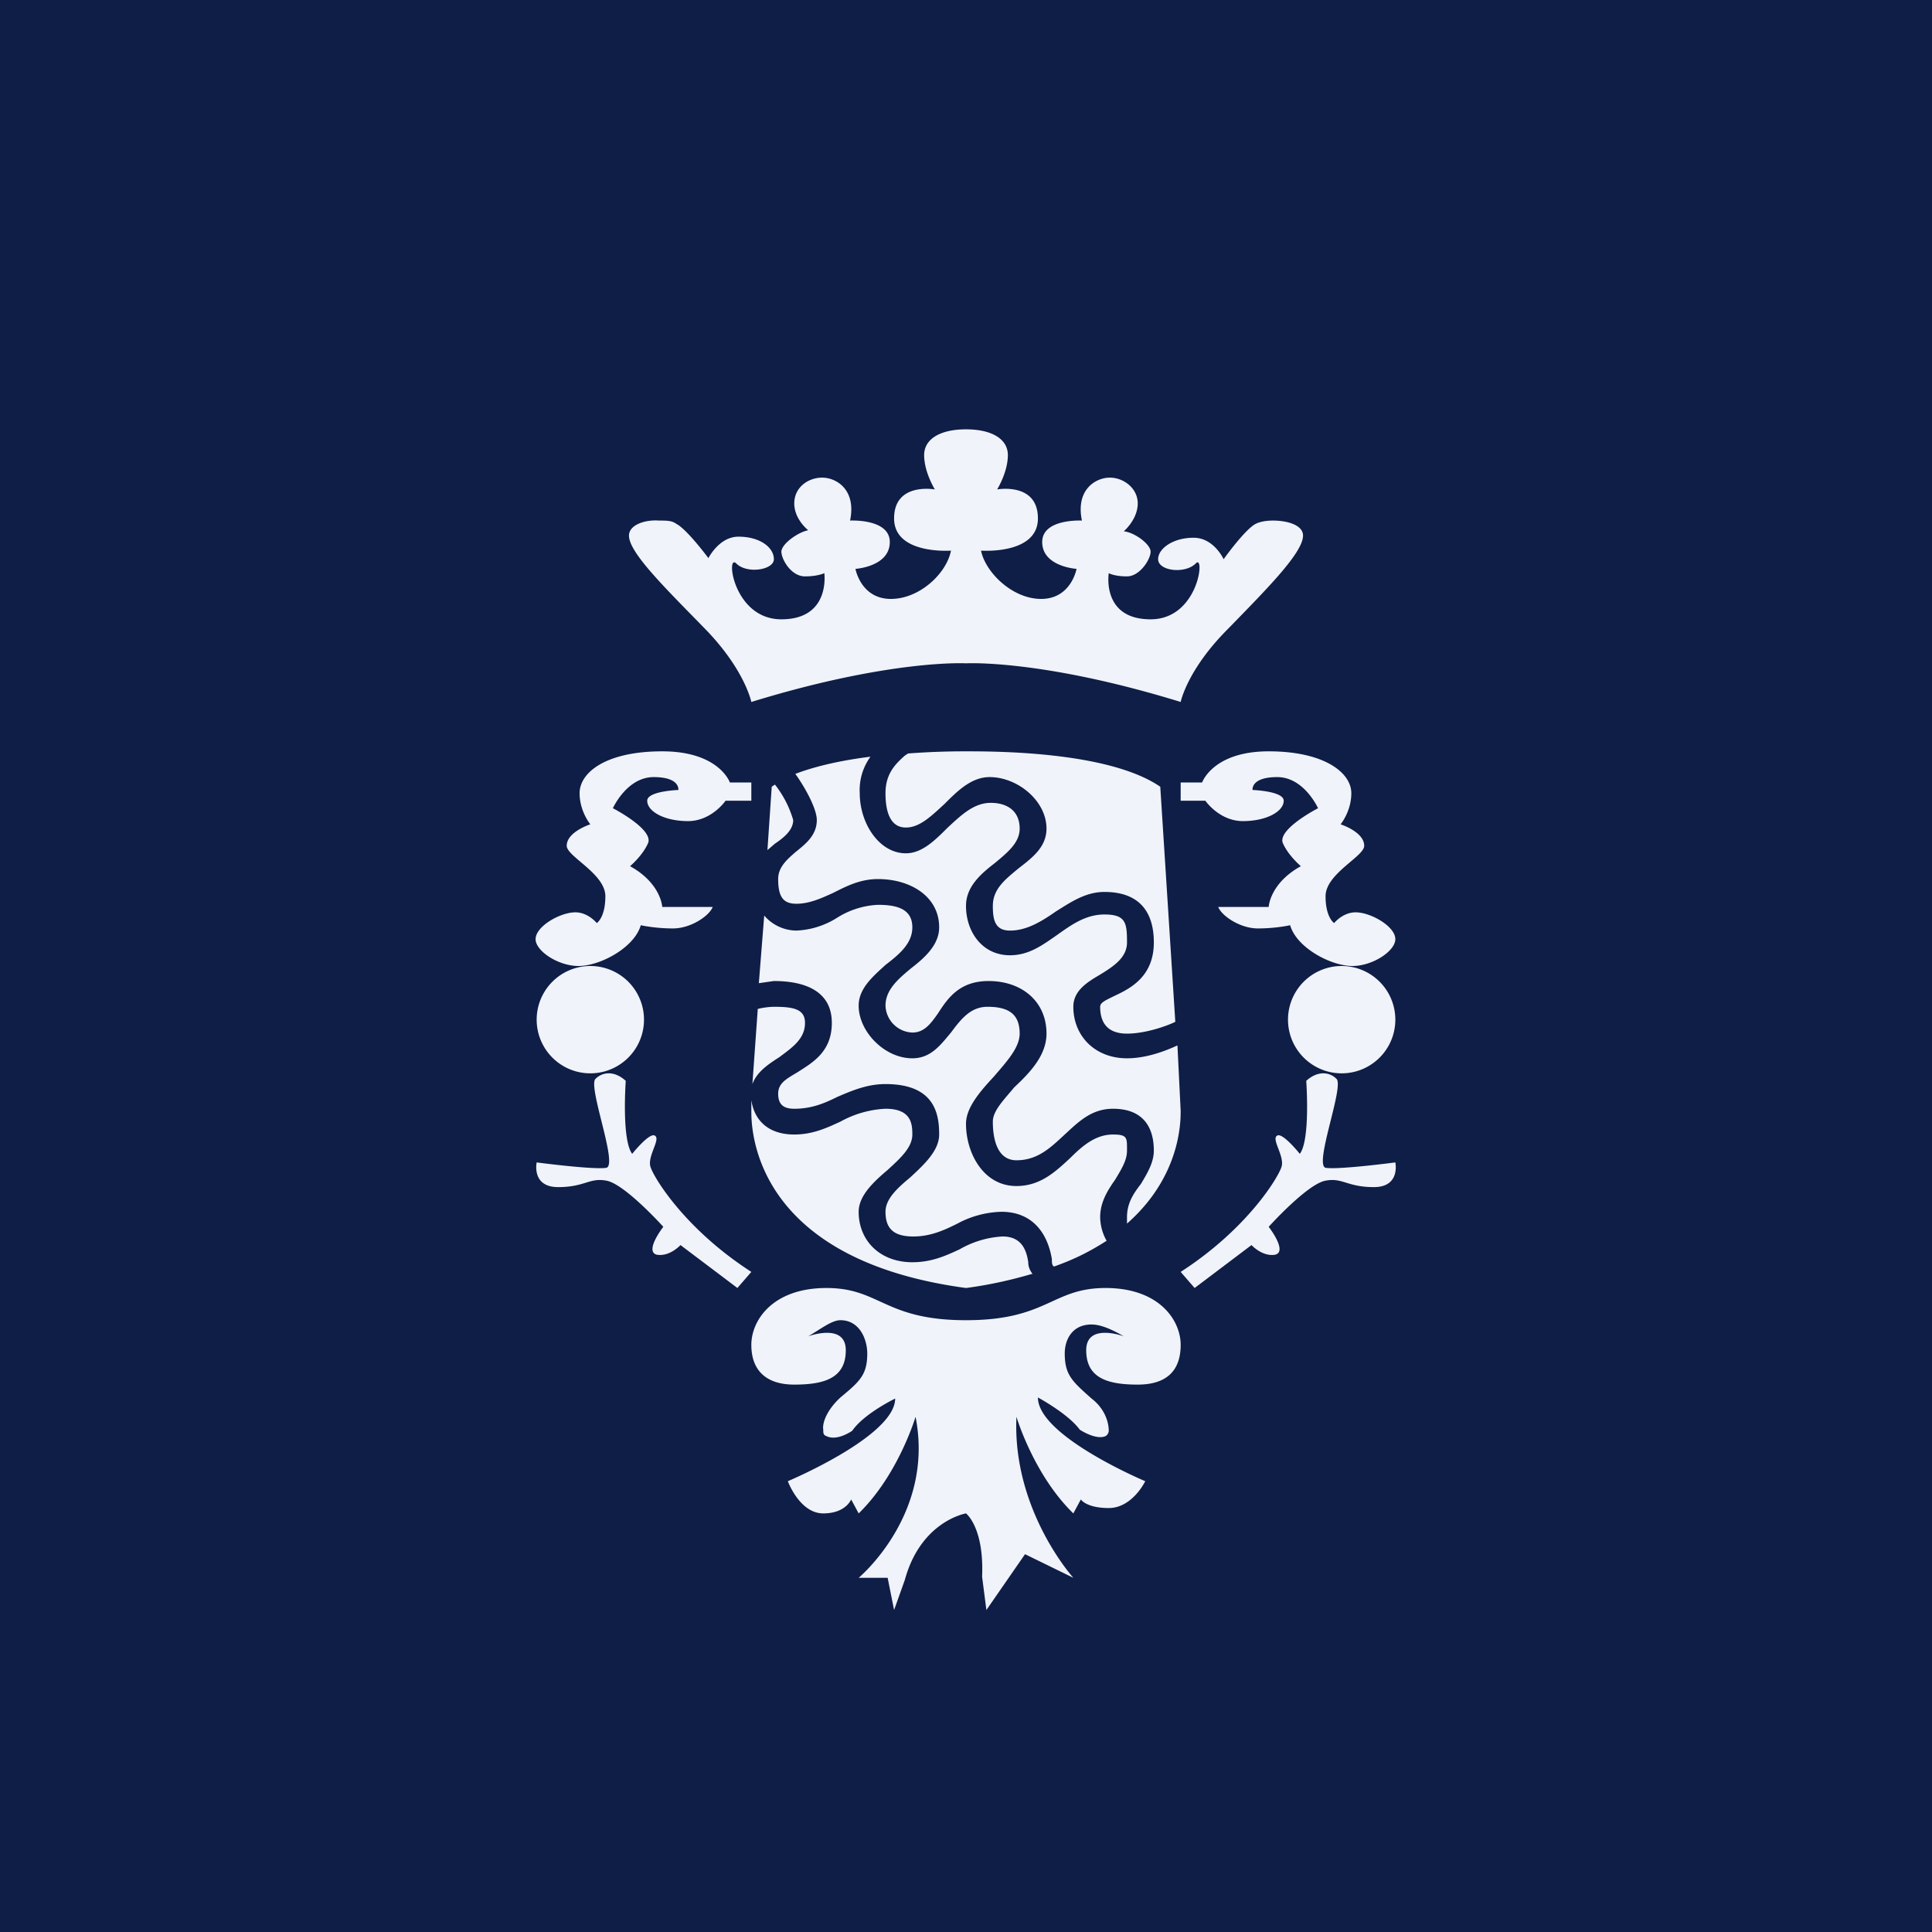 <!-- by TradingView --><svg width="18" height="18" viewBox="0 0 18 18" xmlns="http://www.w3.org/2000/svg"><path fill="#0F1E47" d="M0 0h18v18H0z"/><path d="M7 6.54s-.06-.3-.43-.68c-.37-.38-.71-.71-.71-.87 0-.1.15-.15.28-.14.07 0 .12 0 .16.03.1.05.3.32.3.32s.1-.2.28-.2c.2 0 .33.1.33.21 0 .1-.25.14-.35.04-.1-.1-.03.52.42.52.46 0 .4-.43.4-.43s-.06.03-.18.03c-.13 0-.22-.16-.22-.23s.15-.18.25-.2c0 0-.13-.1-.13-.25s.13-.24.26-.24.32.11.26.4c0 0 .37-.02.37.2 0 .23-.32.25-.32.25s.05.28.33.28c.27 0 .52-.24.56-.45 0 0-.53.04-.53-.3 0-.34.38-.27.38-.27s-.1-.16-.1-.32c0-.15.15-.24.39-.24.24 0 .39.09.39.24 0 .16-.1.32-.1.32s.38-.07.38.27-.53.3-.53.3c.04.2.29.45.56.45.28 0 .33-.28.33-.28s-.32-.02-.32-.25c0-.22.37-.2.37-.2-.06-.29.13-.4.26-.4s.26.1.26.24c0 .15-.13.26-.13.26.1.01.25.12.25.19s-.1.23-.22.23-.17-.03-.17-.03-.07.43.39.43c.45 0 .51-.62.42-.52-.1.1-.35.07-.35-.04 0-.1.14-.2.33-.2s.28.2.28.2.2-.28.3-.33c.04-.02.1-.03.16-.03.13 0 .28.04.28.14 0 .16-.34.5-.7.87-.38.38-.44.68-.44.68-1.3-.4-2-.36-2-.36s-.7-.04-2 .36ZM11 7.29h.2s.1-.29.62-.29.77.2.77.39c0 .17-.1.29-.1.29s.22.07.22.2c0 .1-.36.26-.36.47 0 .2.08.25.08.25s.08-.1.2-.1c.14 0 .37.13.37.25 0 .11-.21.25-.4.25-.2 0-.52-.17-.58-.38 0 0-.13.03-.3.03-.17 0-.34-.12-.37-.2h.47s.01-.22.3-.38c0 0-.12-.1-.17-.22-.04-.13.33-.32.33-.32s-.13-.29-.38-.29-.23.12-.23.12.29.01.29.1c0 .1-.16.19-.38.19s-.35-.19-.35-.19H11V7.3ZM7 7.29h-.2S6.7 7 6.17 7s-.77.2-.77.39c0 .17.1.29.1.29s-.22.07-.22.2c0 .1.36.26.36.47 0 .2-.08.25-.08.25s-.08-.1-.2-.1c-.14 0-.37.13-.37.25 0 .11.21.25.4.25.2 0 .52-.17.58-.38 0 0 .13.03.3.03.17 0 .34-.12.37-.2h-.47s-.01-.22-.3-.38c0 0 .12-.1.17-.22.04-.13-.33-.32-.33-.32s.13-.29.38-.29.23.12.23.12-.29.01-.29.1c0 .1.16.19.38.19s.35-.19.35-.19H7V7.3ZM5.5 9a.5.5 0 1 1 0 1 .5.5 0 0 1 0-1ZM5.83 10.07s-.04.55.06.68c0 0 .16-.2.21-.17.06.03-.07.19-.04.29.03.1.32.58.94.98l-.13.15-.53-.4s-.1.11-.22.09c-.12-.03.06-.26.06-.26s-.36-.4-.53-.43c-.16-.03-.2.06-.45.06s-.2-.23-.2-.23.53.07.65.05c.11-.03-.18-.77-.1-.83.06-.06.17-.08.28.02ZM12.17 10.07s.04.55-.06.68c0 0-.16-.2-.21-.17-.06.03.07.19.04.29-.03.1-.32.58-.94.98l.13.15.53-.4s.1.11.22.09c.12-.03-.06-.26-.06-.26s.36-.4.53-.43c.16-.03.2.06.45.06s.2-.23.2-.23-.53.07-.65.05c-.11-.03.18-.77.1-.83-.06-.06-.17-.08-.28.02Z" fill="#F0F3FA"/><path d="M12.5 9a.5.5 0 1 1 0 1 .5.5 0 0 1 0-1ZM10.47 12.45s-.35-.13-.35.13.2.32.48.32c.28 0 .4-.14.4-.37 0-.23-.2-.53-.7-.53-.5 0-.54.3-1.3.3s-.8-.3-1.3-.3-.7.3-.7.53c0 .23.13.37.4.37.28 0 .48-.06.48-.32s-.35-.13-.35-.13c.12-.07.22-.15.3-.15.18 0 .25.18.25.31 0 .2-.07.26-.25.41-.13.12-.17.24-.16.3 0 .03 0 .05.03.06.1.05.24-.05.24-.05.11-.16.4-.3.4-.3 0 .35-1 .77-1 .77s.11.3.33.3c.21 0 .26-.13.26-.13l.07.13c.37-.36.53-.9.53-.9.18.91-.53 1.5-.53 1.5h.27l.06.3.1-.28c.15-.55.57-.62.57-.62s.17.13.15.59l.04.31.36-.52.45.22s-.57-.63-.53-1.5c0 0 .16.54.53.9l.07-.13s.05.08.26.08c.22 0 .34-.25.34-.25s-1-.42-1-.78c0 0 .28.15.39.3 0 0 .15.1.24.06a.06.06 0 0 0 .03-.05c0-.07-.03-.2-.16-.3-.18-.16-.25-.22-.25-.42 0-.13.07-.27.25-.27.08 0 .18.04.3.11ZM7.41 7.21c.21-.08.46-.13.7-.16a.53.53 0 0 0-.1.34c0 .28.18.56.43.56.15 0 .27-.12.39-.24.12-.11.24-.23.4-.23.16 0 .27.08.27.24 0 .13-.11.22-.23.32-.13.1-.27.22-.27.4 0 .24.15.46.41.46.18 0 .31-.1.44-.19.14-.1.27-.19.44-.19.2 0 .21.08.21.26 0 .14-.12.22-.25.3-.12.07-.25.15-.25.3 0 .27.2.48.5.48.17 0 .34-.06.47-.12l.03.61c0 .1 0 .61-.5 1.05v-.06c0-.13.06-.22.13-.31.06-.1.12-.2.12-.31 0-.23-.11-.39-.38-.39-.2 0-.32.12-.45.24s-.25.24-.45.24c-.18 0-.22-.2-.22-.36 0-.1.1-.2.2-.32.15-.14.3-.3.3-.5 0-.3-.23-.49-.54-.49-.27 0-.38.16-.47.3-.07.1-.13.18-.24.18a.26.26 0 0 1-.25-.25c0-.15.12-.25.24-.35.13-.1.26-.22.26-.38 0-.29-.27-.45-.57-.45-.17 0-.3.07-.42.13-.11.05-.22.1-.34.1-.12 0-.17-.06-.17-.23 0-.11.08-.18.16-.25.1-.08.2-.16.2-.3 0-.1-.1-.29-.2-.43Zm3.4.12.14 2.19c-.08.04-.28.11-.45.11-.18 0-.25-.1-.25-.25 0-.04.05-.06.13-.1.15-.07.37-.18.37-.5 0-.3-.15-.47-.46-.47-.18 0-.32.1-.45.18-.13.09-.27.18-.43.18-.14 0-.16-.1-.16-.23 0-.16.12-.25.24-.35.13-.1.26-.2.26-.37 0-.26-.27-.48-.53-.48-.17 0-.3.13-.42.25-.12.11-.23.22-.36.22-.17 0-.19-.2-.19-.32 0-.18.09-.27.18-.35l.03-.02A7 7 0 0 1 9 7c.27 0 1.33 0 1.81.33Zm-.5 4.23a.46.46 0 0 1-.06-.22c0-.14.07-.25.14-.35.06-.1.11-.18.11-.27v-.02c0-.1 0-.13-.13-.13-.16 0-.28.1-.4.22-.14.13-.28.26-.5.26-.31 0-.47-.31-.47-.58 0-.15.13-.3.26-.44.12-.14.24-.27.24-.4 0-.18-.1-.25-.3-.25-.16 0-.25.12-.34.24-.1.12-.19.24-.36.24-.26 0-.5-.25-.5-.49 0-.16.13-.27.25-.38.13-.1.25-.2.25-.35 0-.17-.14-.21-.32-.21a.78.78 0 0 0-.38.12.77.77 0 0 1-.38.12.4.4 0 0 1-.3-.14l-.05.63.14-.02c.3 0 .54.1.54.39 0 .27-.18.37-.32.46-.1.06-.18.1-.18.2s.05.14.15.14c.16 0 .28-.05.4-.11.14-.06.28-.12.45-.12.46 0 .5.28.5.47 0 .15-.14.28-.27.4-.12.1-.23.2-.23.32 0 .16.08.23.26.23.16 0 .29-.06.41-.12a.91.91 0 0 1 .41-.11c.29 0 .43.2.47.44 0 .03 0 .06.02.07.2-.07.35-.15.49-.24Zm-.7.31c-.17.05-.38.1-.61.13-2-.27-2-1.5-2-1.65v-.1c.03.2.17.32.4.32.17 0 .3-.06.43-.12a.96.96 0 0 1 .42-.12c.24 0 .25.14.25.24 0 .12-.11.22-.23.33-.13.11-.27.24-.27.39 0 .27.2.47.5.47.18 0 .31-.06.44-.12a.9.9 0 0 1 .4-.12c.16 0 .22.1.24.24 0 .05.02.08.04.11Zm-2.6-1.77c.04-.11.14-.18.25-.25.12-.09.24-.17.24-.32 0-.13-.11-.15-.29-.15a.7.7 0 0 0-.15.02l-.05.7Zm.14-2.18.07-.06c.09-.06.17-.13.17-.22a.97.97 0 0 0-.17-.33.93.93 0 0 0-.03.02l-.04.59Z" fill="#F0F3FA"/></svg>